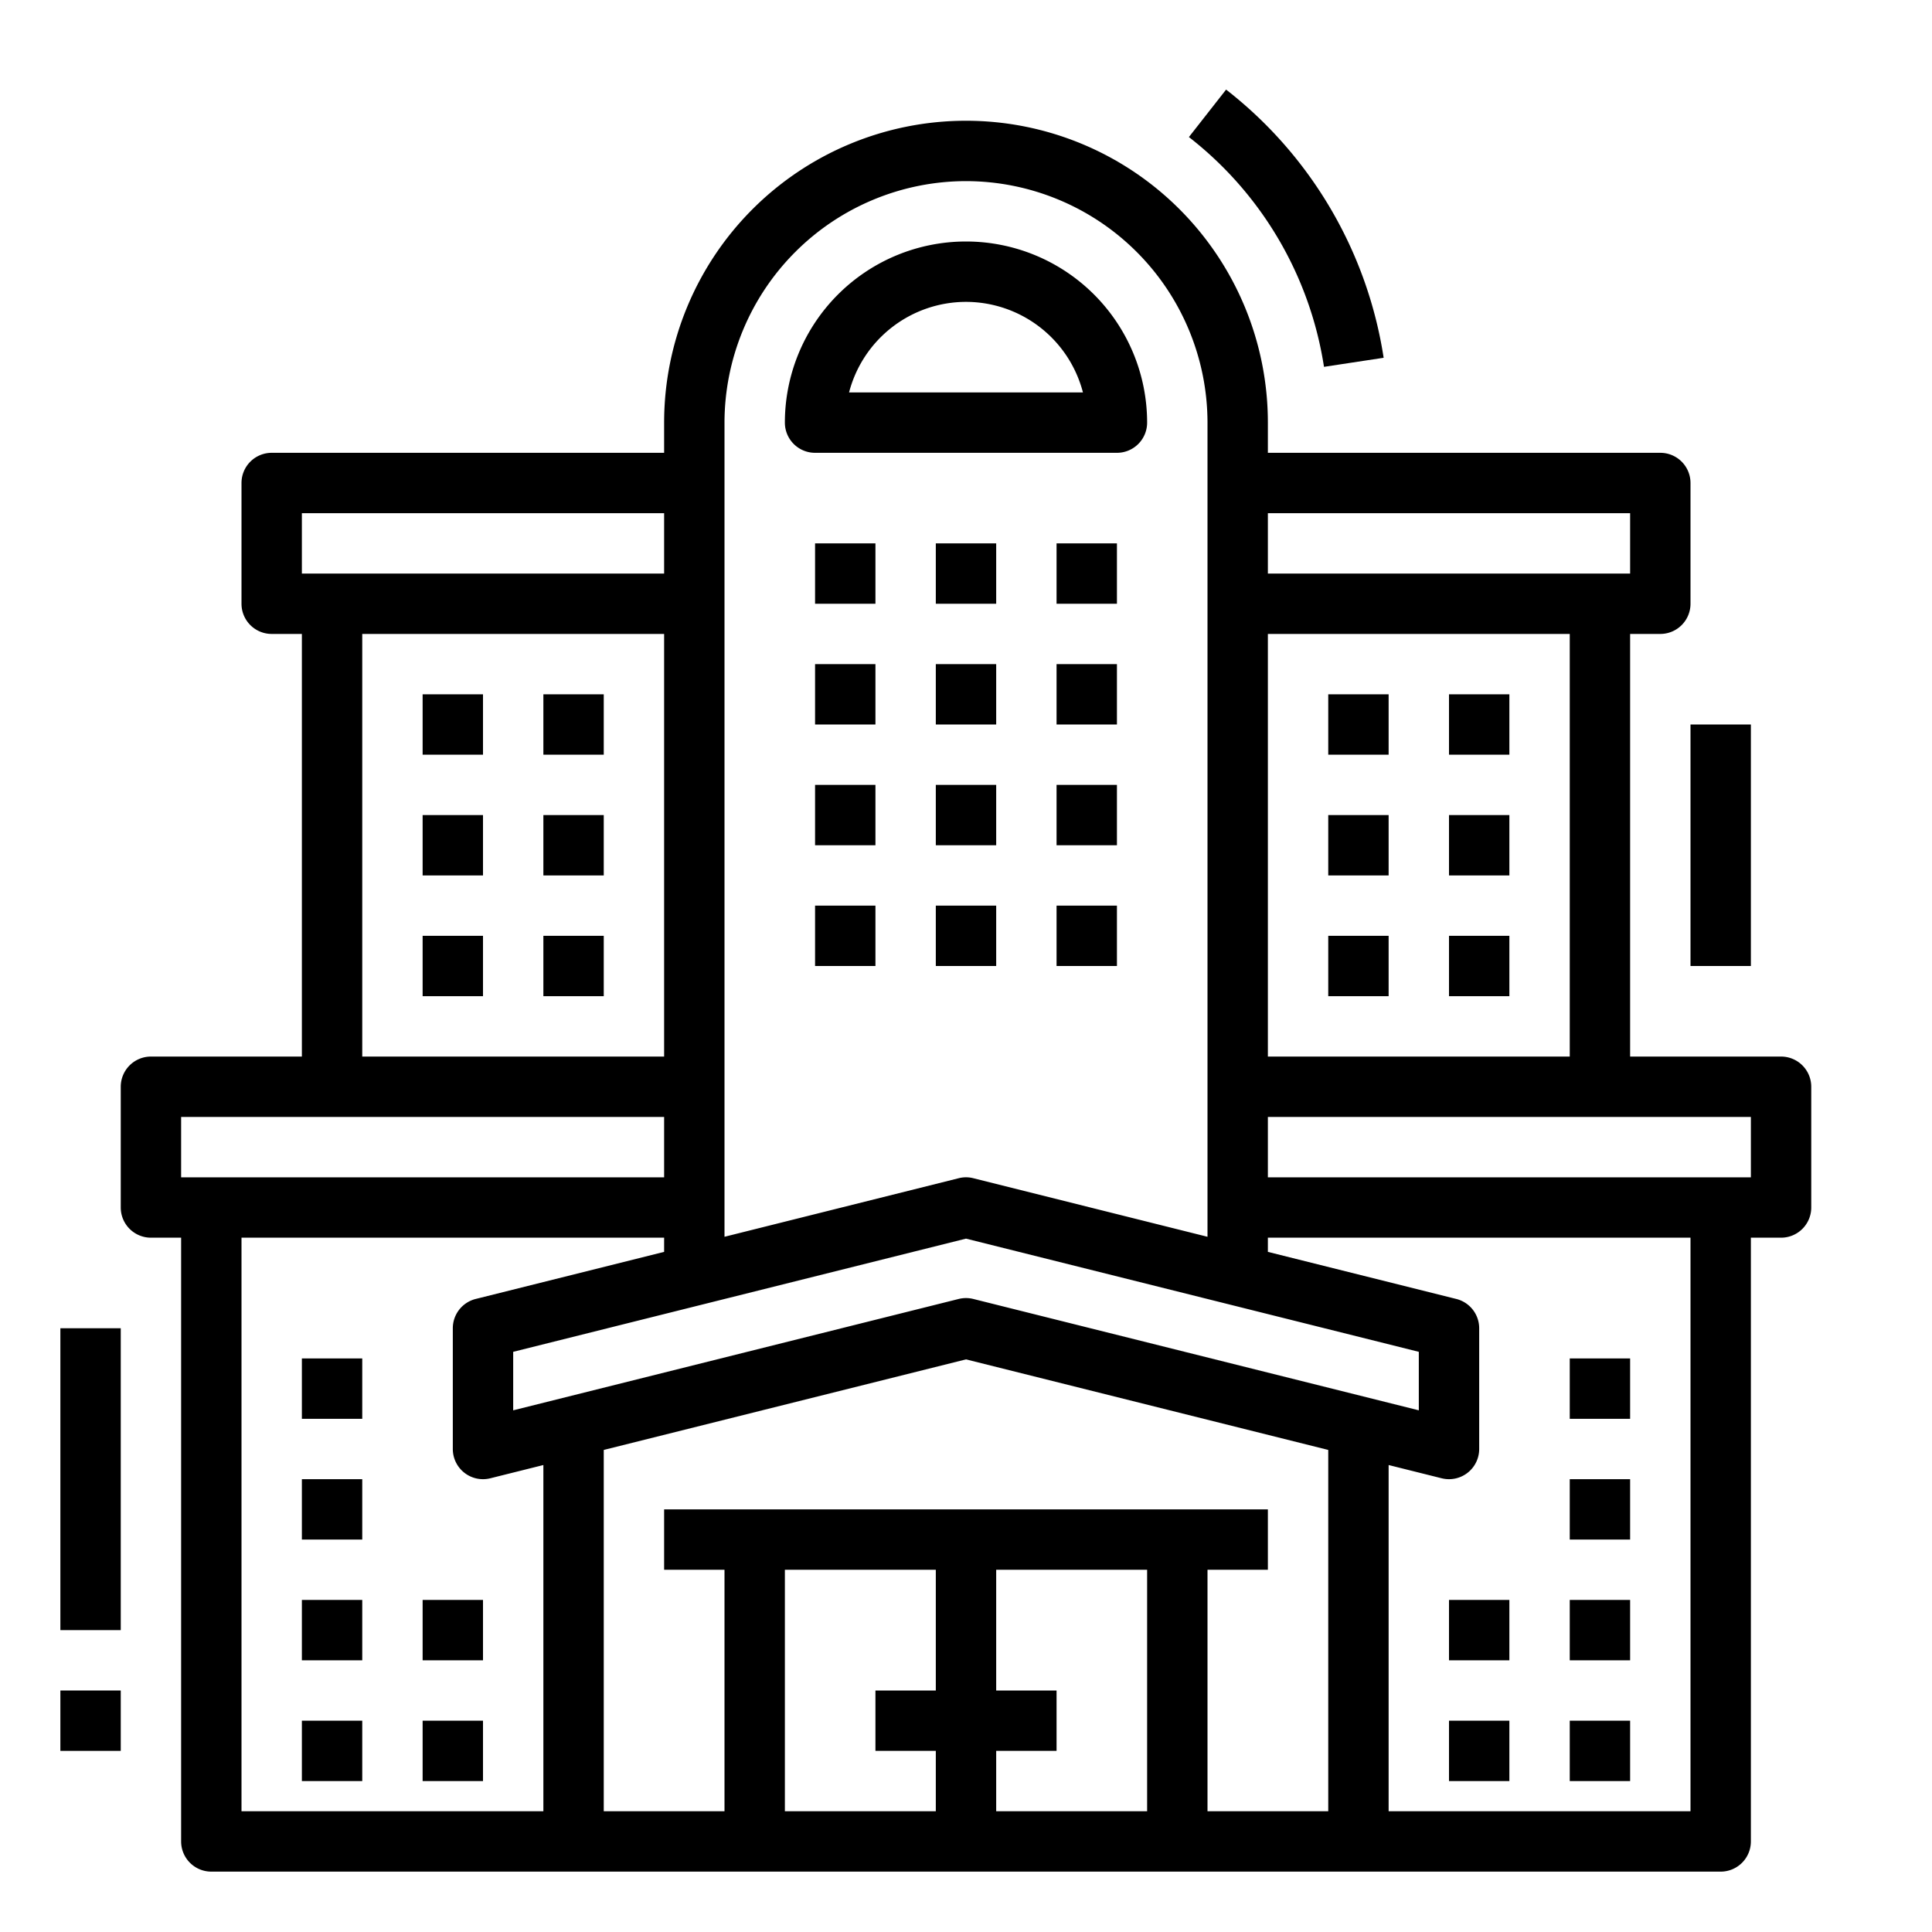 <?xml version="1.0"?>
<svg xmlns="http://www.w3.org/2000/svg" viewBox="0 0 64 64" width="512" height="512"><title>hotel-Apartment-flat-condominium-Building</title><g id="Expand"><path d="M27,15H37a1,1,0,0,0,1-1,6,6,0,0,0-12,0A1,1,0,0,0,27,15Zm5-5a4.008,4.008,0,0,1,3.874,3H28.126A4.008,4.008,0,0,1,32,10Z"/><rect x="27" y="18" width="2" height="2"/><rect x="31" y="18" width="2" height="2"/><rect x="35" y="18" width="2" height="2"/><rect x="27" y="22" width="2" height="2"/><rect x="31" y="22" width="2" height="2"/><rect x="35" y="22" width="2" height="2"/><rect x="27" y="26" width="2" height="2"/><rect x="31" y="26" width="2" height="2"/><rect x="35" y="26" width="2" height="2"/><rect x="27" y="30" width="2" height="2"/><rect x="31" y="30" width="2" height="2"/><rect x="35" y="30" width="2" height="2"/><rect x="14" y="23" width="2" height="2"/><rect x="18" y="23" width="2" height="2"/><rect x="14" y="27" width="2" height="2"/><rect x="18" y="27" width="2" height="2"/><rect x="14" y="31" width="2" height="2"/><rect x="10" y="53" width="2" height="2"/><rect x="10" y="49" width="2" height="2"/><rect x="10" y="45" width="2" height="2"/><rect x="14" y="53" width="2" height="2"/><rect x="10" y="57" width="2" height="2"/><rect x="14" y="57" width="2" height="2"/><rect x="18" y="31" width="2" height="2"/><rect x="48" y="23" width="2" height="2"/><rect x="44" y="23" width="2" height="2"/><rect x="48" y="27" width="2" height="2"/><rect x="44" y="27" width="2" height="2"/><rect x="48" y="31" width="2" height="2"/><rect x="44" y="31" width="2" height="2"/><path d="M59,35H54V21h1a1,1,0,0,0,1-1V16a1,1,0,0,0-1-1H42V14a10,10,0,0,0-20,0v1H9a1,1,0,0,0-1,1v4a1,1,0,0,0,1,1h1V35H5a1,1,0,0,0-1,1v4a1,1,0,0,0,1,1H6V61a1,1,0,0,0,1,1H57a1,1,0,0,0,1-1V41h1a1,1,0,0,0,1-1V36A1,1,0,0,0,59,35Zm-7,0H42V21H52Zm2-18v2H42V17ZM31,52v4H29v2h2v2H26V52Zm2,6h2V56H33V52h5v8H33Zm7-6h2V50H22v2h2v8H20V48.031l12-3,12,3V60H40Zm-7.757-8.97a1,1,0,0,0-.486,0L17,46.719V44.781l15-3.75,15,3.75v1.938ZM32,6a8.009,8.009,0,0,1,8,8V40.97l-7.757-1.94a.976.976,0,0,0-.486,0L24,40.97V14A8.009,8.009,0,0,1,32,6ZM10,17H22v2H10Zm2,4H22V35H12ZM6,37H22v2H6Zm2,4H22v.47l-6.243,1.56A1,1,0,0,0,15,44v4a1,1,0,0,0,1.243.97L18,48.531V60H8ZM56,60H46V48.531l1.757.439A1,1,0,0,0,49,48V44a1,1,0,0,0-.757-.97L42,41.47V41H56Zm2-21H42V37H58Z"/><rect x="52" y="53" width="2" height="2"/><rect x="52" y="49" width="2" height="2"/><rect x="52" y="45" width="2" height="2"/><rect x="48" y="53" width="2" height="2"/><rect x="52" y="57" width="2" height="2"/><rect x="48" y="57" width="2" height="2"/><path d="M43.859,12.152l1.976-.3a13.941,13.941,0,0,0-5.219-8.884L39.384,4.54A11.952,11.952,0,0,1,43.859,12.152Z"/><rect x="2" y="44" width="2" height="10"/><rect x="2" y="56" width="2" height="2"/><rect x="56" y="24" width="2" height="8"/></g></svg>
